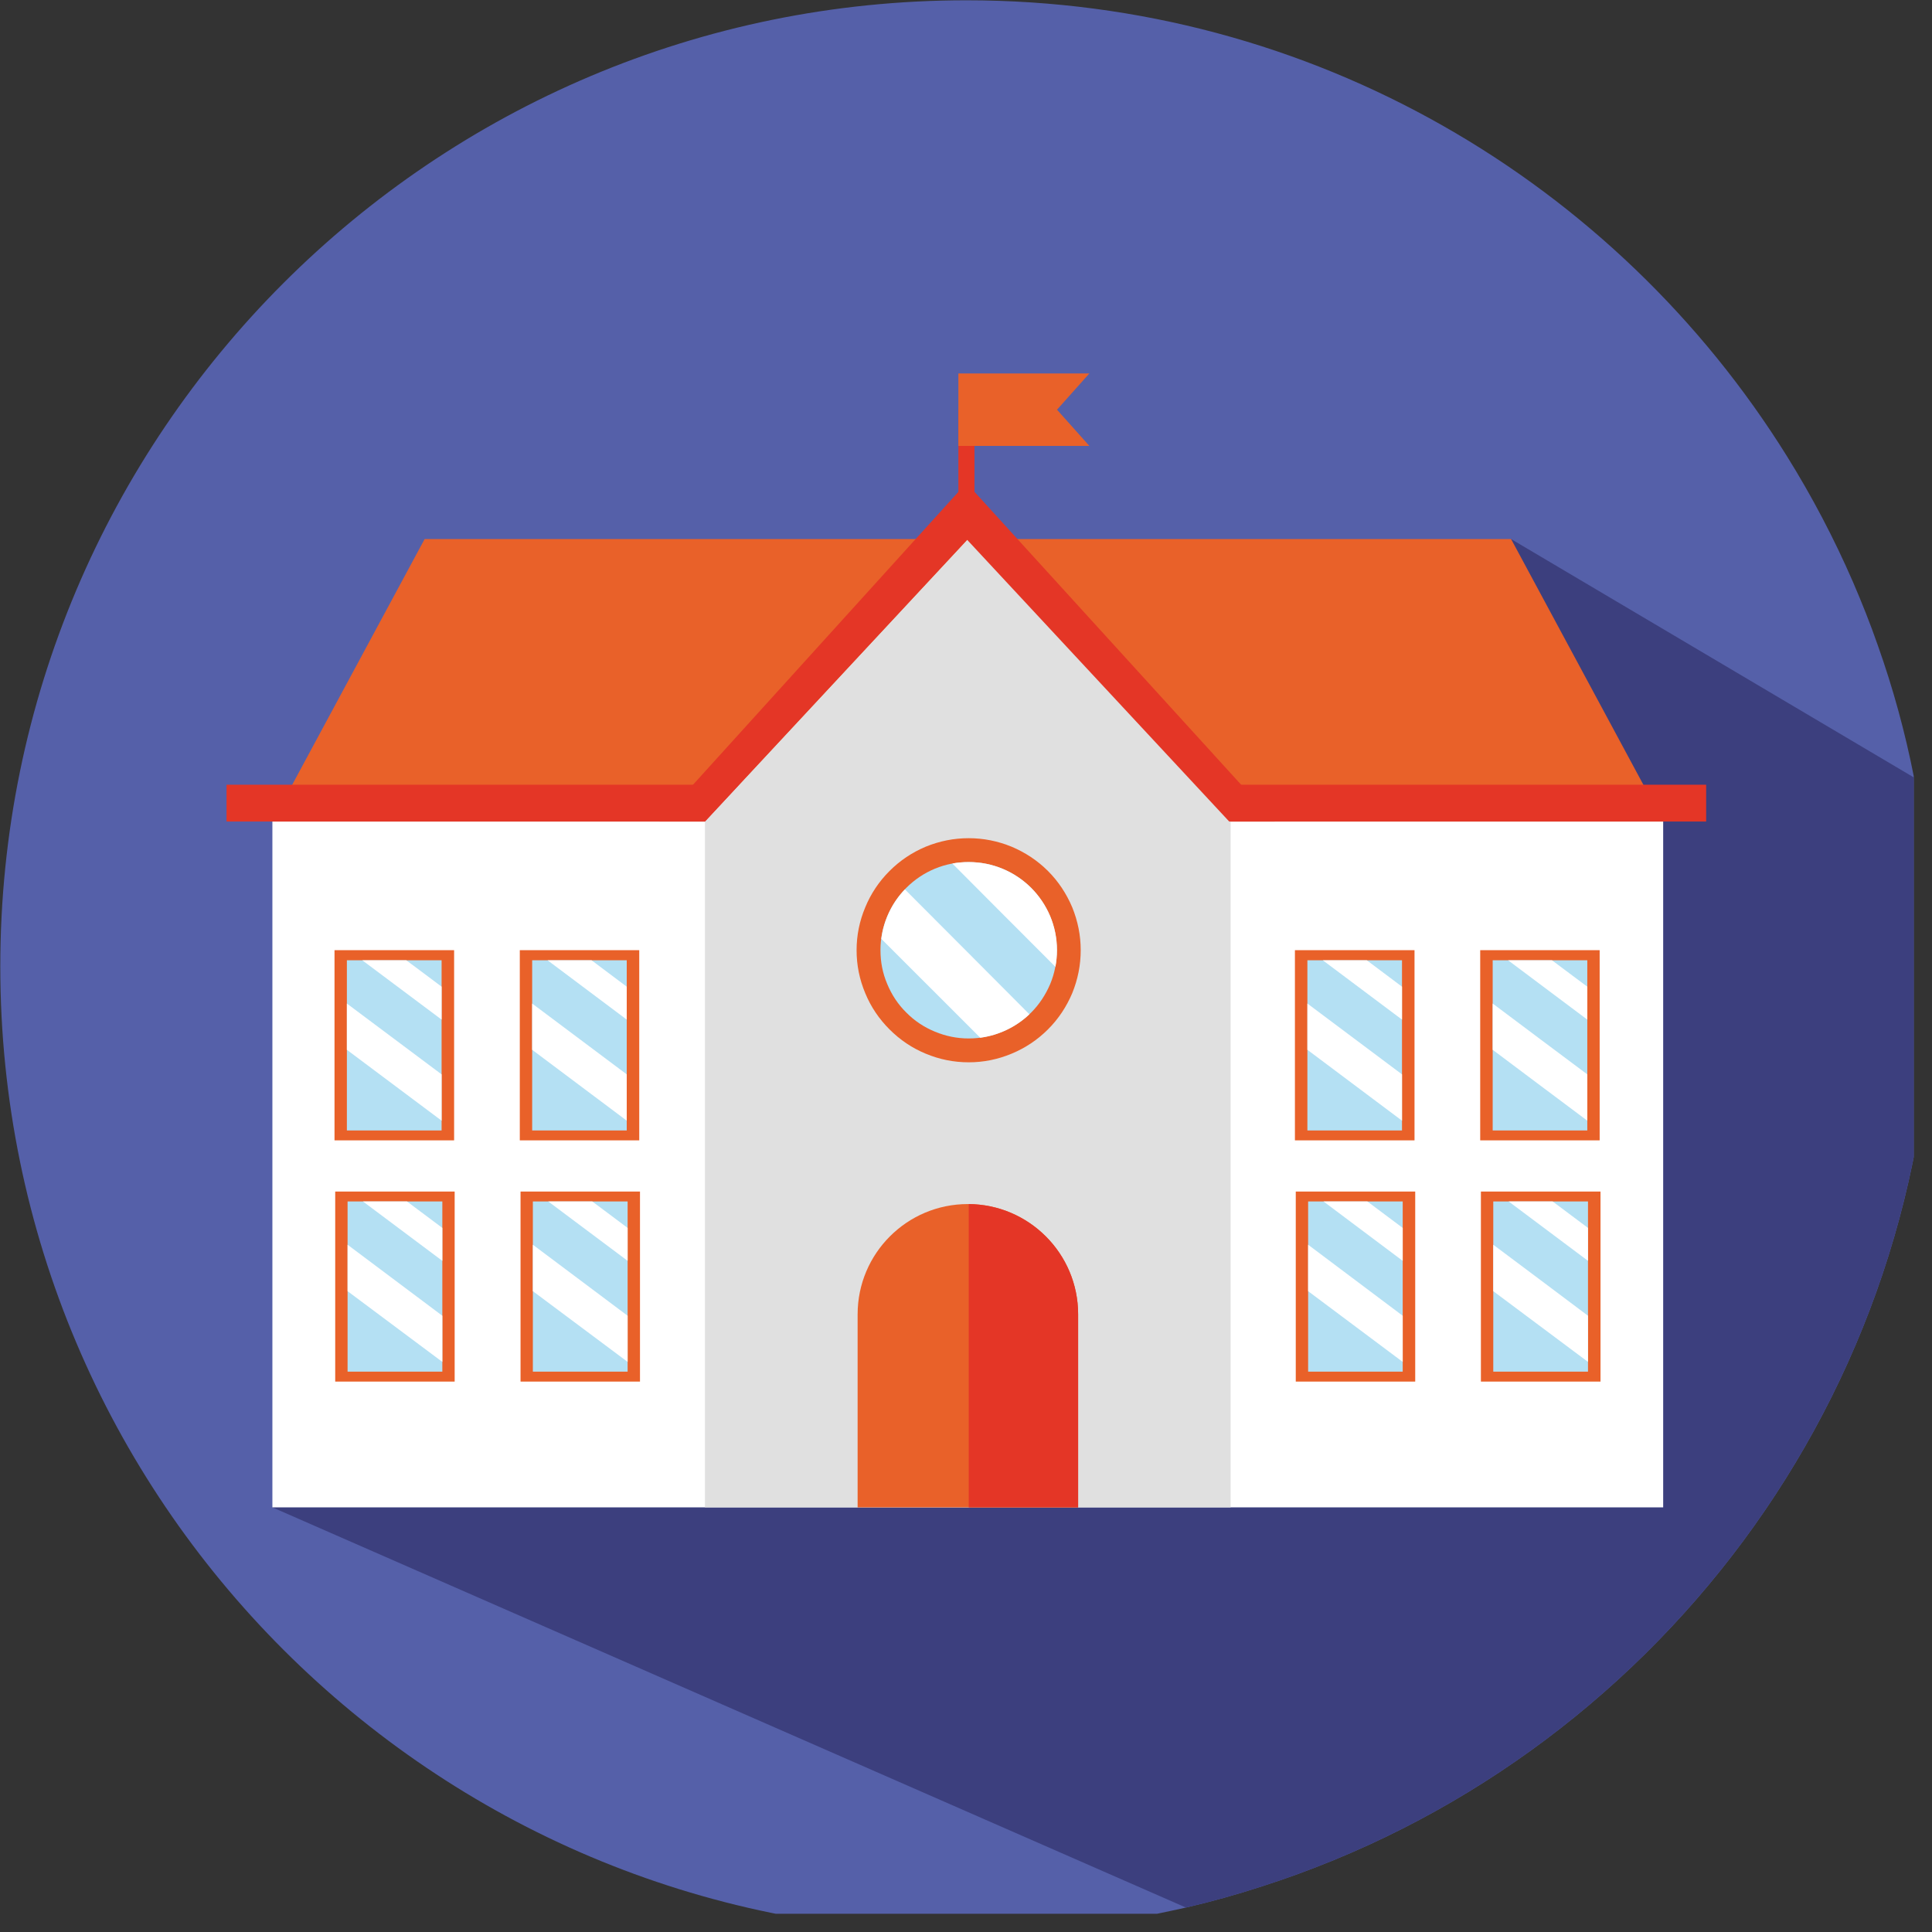 <?xml version="1.0" encoding="UTF-8"?>
<svg xmlns="http://www.w3.org/2000/svg" xmlns:xlink="http://www.w3.org/1999/xlink" width="52.5pt" height="52.5pt" viewBox="0 0 52.5 52.5" version="1.2">
<rect x="0" y="0" width="52.5" height="52.5" fill="#333333" stroke="none"/>
<defs>
<clipPath id="clip1">
  <path d="M 0 0 L 52.004 0 L 52.004 52.004 L 0 52.004 Z M 0 0 "/>
</clipPath>
<clipPath id="clip2">
  <path d="M 7 14 L 52.004 14 L 52.004 52 L 7 52 Z M 7 14 "/>
</clipPath>
</defs>
<g id="surface1">
<g clip-path="url(#clip1)" clip-rule="nonzero">
<path style=" stroke:none;fill-rule:nonzero;fill:rgb(33.33%,37.65%,66.269%);fill-opacity:1;" d="M 52.516 26.262 C 52.516 37.957 44.867 47.867 34.297 51.258 C 33.617 51.48 32.93 51.672 32.227 51.836 C 31.965 51.895 31.707 51.949 31.445 52.004 C 31.336 52.023 31.23 52.043 31.125 52.066 C 29.547 52.359 27.922 52.516 26.262 52.516 C 11.762 52.516 0.008 40.762 0.008 26.262 C 0.008 11.762 11.762 0.008 26.262 0.008 C 35.672 0.008 43.926 4.957 48.559 12.398 C 49.238 13.488 49.84 14.633 50.355 15.82 C 50.598 16.383 50.824 16.953 51.027 17.535 C 51.441 18.699 51.77 19.898 52.012 21.129 C 52.344 22.789 52.516 24.504 52.516 26.262 Z M 52.516 26.262 "/>
</g>
<g clip-path="url(#clip2)" clip-rule="nonzero">
<path style=" stroke:none;fill-rule:nonzero;fill:rgb(23.529%,24.709%,49.409%);fill-opacity:1;" d="M 52.516 26.262 C 52.516 37.957 44.867 47.867 34.297 51.258 C 33.617 51.48 32.93 51.672 32.227 51.836 L 7.402 40.961 L 41.062 14.648 L 52.012 21.129 C 52.344 22.789 52.516 24.504 52.516 26.262 Z M 52.516 26.262 "/>
</g>
<path style=" stroke:none;fill-rule:nonzero;fill:rgb(100%,100%,100%);fill-opacity:1;" d="M 7.402 22.324 L 45.195 22.324 L 45.195 40.961 L 7.402 40.961 Z M 7.402 22.324 "/>
<path style=" stroke:none;fill-rule:nonzero;fill:rgb(91.37%,38.039%,16.08%);fill-opacity:1;" d="M 45.195 22.324 L 7.402 22.324 L 11.539 14.648 L 41.062 14.648 Z M 45.195 22.324 "/>
<path style=" stroke:none;fill-rule:nonzero;fill:rgb(89.409%,21.179%,14.899%);fill-opacity:1;" d="M 6.156 21.324 L 46.363 21.324 L 46.363 22.324 L 6.156 22.324 Z M 6.156 21.324 "/>
<path style=" stroke:none;fill-rule:nonzero;fill:rgb(87.839%,87.839%,87.839%);fill-opacity:1;" d="M 19.156 22.324 L 19.156 40.961 L 33.441 40.961 L 33.441 22.324 L 26.301 14.648 Z M 19.156 22.324 "/>
<path style=" stroke:none;fill-rule:nonzero;fill:rgb(91.37%,38.039%,16.08%);fill-opacity:1;" d="M 26.301 32.719 C 24.645 32.719 23.305 34.062 23.305 35.715 L 23.305 40.961 L 29.297 40.961 L 29.297 35.715 C 29.297 34.062 27.953 32.719 26.301 32.719 Z M 26.301 32.719 "/>
<path style=" stroke:none;fill-rule:nonzero;fill:rgb(89.409%,21.179%,14.899%);fill-opacity:1;" d="M 26.324 32.719 L 26.324 40.961 L 29.297 40.961 L 29.297 35.715 C 29.297 34.07 27.969 32.734 26.324 32.719 Z M 26.324 32.719 "/>
<path style=" stroke:none;fill-rule:nonzero;fill:rgb(91.37%,38.039%,16.08%);fill-opacity:1;" d="M 29.367 25.82 C 29.367 26.227 29.289 26.613 29.137 26.988 C 28.98 27.359 28.762 27.688 28.477 27.973 C 28.191 28.258 27.859 28.48 27.488 28.633 C 27.113 28.789 26.727 28.867 26.324 28.867 C 25.918 28.867 25.531 28.789 25.156 28.633 C 24.785 28.48 24.457 28.258 24.172 27.973 C 23.887 27.688 23.664 27.359 23.512 26.988 C 23.355 26.613 23.277 26.227 23.277 25.82 C 23.277 25.418 23.355 25.031 23.512 24.656 C 23.664 24.285 23.887 23.953 24.172 23.668 C 24.457 23.383 24.785 23.164 25.156 23.008 C 25.531 22.855 25.918 22.777 26.324 22.777 C 26.727 22.777 27.113 22.855 27.488 23.008 C 27.859 23.164 28.191 23.383 28.477 23.668 C 28.762 23.953 28.98 24.285 29.137 24.656 C 29.289 25.031 29.367 25.418 29.367 25.82 Z M 29.367 25.82 "/>
<path style=" stroke:none;fill-rule:nonzero;fill:rgb(70.589%,87.839%,95.29%);fill-opacity:1;" d="M 28.719 25.82 C 28.719 26.141 28.66 26.445 28.539 26.738 C 28.414 27.031 28.242 27.293 28.02 27.516 C 27.793 27.742 27.535 27.914 27.238 28.035 C 26.945 28.156 26.641 28.219 26.324 28.219 C 26.004 28.219 25.699 28.156 25.406 28.035 C 25.113 27.914 24.852 27.742 24.629 27.516 C 24.402 27.293 24.23 27.031 24.109 26.738 C 23.984 26.445 23.926 26.141 23.926 25.82 C 23.926 25.504 23.984 25.199 24.109 24.902 C 24.23 24.609 24.402 24.352 24.629 24.125 C 24.852 23.902 25.113 23.727 25.406 23.605 C 25.699 23.484 26.004 23.426 26.324 23.426 C 26.641 23.426 26.945 23.484 27.238 23.605 C 27.535 23.727 27.793 23.902 28.02 24.125 C 28.242 24.352 28.414 24.609 28.539 24.902 C 28.66 25.199 28.719 25.504 28.719 25.82 Z M 28.719 25.82 "/>
<path style=" stroke:none;fill-rule:nonzero;fill:rgb(100%,100%,100%);fill-opacity:1;" d="M 28.68 26.273 C 28.707 26.129 28.723 25.977 28.723 25.82 C 28.723 24.496 27.648 23.426 26.324 23.426 C 26.172 23.426 26.027 23.438 25.879 23.465 C 26.812 24.402 27.746 25.34 28.68 26.273 Z M 28.68 26.273 "/>
<path style=" stroke:none;fill-rule:nonzero;fill:rgb(100%,100%,100%);fill-opacity:1;" d="M 24.59 24.168 C 24.246 24.527 24.016 24.992 23.949 25.512 L 26.637 28.199 C 27.148 28.133 27.613 27.902 27.973 27.562 C 26.844 26.43 25.719 25.297 24.59 24.168 Z M 24.59 24.168 "/>
<path style=" stroke:none;fill-rule:nonzero;fill:rgb(91.37%,38.039%,16.08%);fill-opacity:1;" d="M 9.09 25.82 L 12.34 25.82 L 12.34 30.988 L 9.09 30.988 Z M 9.09 25.82 "/>
<path style=" stroke:none;fill-rule:nonzero;fill:rgb(70.589%,87.839%,95.29%);fill-opacity:1;" d="M 9.426 26.094 L 12 26.094 L 12 30.719 L 9.426 30.719 Z M 9.426 26.094 "/>
<path style=" stroke:none;fill-rule:nonzero;fill:rgb(100%,100%,100%);fill-opacity:1;" d="M 11.039 26.094 L 9.844 26.094 L 12 27.707 L 12 26.812 C 11.68 26.57 11.359 26.332 11.039 26.094 Z M 11.039 26.094 "/>
<path style=" stroke:none;fill-rule:nonzero;fill:rgb(100%,100%,100%);fill-opacity:1;" d="M 9.426 27.27 L 9.426 28.527 C 10.285 29.168 11.141 29.812 12 30.453 L 12 29.195 C 11.141 28.555 10.285 27.91 9.426 27.27 Z M 9.426 27.27 "/>
<path style=" stroke:none;fill-rule:nonzero;fill:rgb(91.37%,38.039%,16.08%);fill-opacity:1;" d="M 14.125 25.82 L 17.371 25.82 L 17.371 30.988 L 14.125 30.988 Z M 14.125 25.82 "/>
<path style=" stroke:none;fill-rule:nonzero;fill:rgb(70.589%,87.839%,95.29%);fill-opacity:1;" d="M 14.461 26.094 L 17.031 26.094 L 17.031 30.719 L 14.461 30.719 Z M 14.461 26.094 "/>
<path style=" stroke:none;fill-rule:nonzero;fill:rgb(100%,100%,100%);fill-opacity:1;" d="M 16.074 26.094 L 14.879 26.094 L 17.031 27.707 L 17.031 26.812 C 16.711 26.57 16.391 26.332 16.074 26.094 Z M 16.074 26.094 "/>
<path style=" stroke:none;fill-rule:nonzero;fill:rgb(100%,100%,100%);fill-opacity:1;" d="M 14.461 27.27 L 14.461 28.527 C 15.316 29.168 16.176 29.812 17.031 30.453 L 17.031 29.195 C 16.176 28.555 15.316 27.91 14.461 27.27 Z M 14.461 27.27 "/>
<path style=" stroke:none;fill-rule:nonzero;fill:rgb(91.37%,38.039%,16.08%);fill-opacity:1;" d="M 35.188 25.82 L 38.438 25.82 L 38.438 30.988 L 35.188 30.988 Z M 35.188 25.82 "/>
<path style=" stroke:none;fill-rule:nonzero;fill:rgb(70.589%,87.839%,95.29%);fill-opacity:1;" d="M 35.527 26.094 L 38.098 26.094 L 38.098 30.719 L 35.527 30.719 Z M 35.527 26.094 "/>
<path style=" stroke:none;fill-rule:nonzero;fill:rgb(100%,100%,100%);fill-opacity:1;" d="M 37.141 26.094 L 35.945 26.094 L 38.098 27.707 L 38.098 26.812 C 37.777 26.57 37.461 26.332 37.141 26.094 Z M 37.141 26.094 "/>
<path style=" stroke:none;fill-rule:nonzero;fill:rgb(100%,100%,100%);fill-opacity:1;" d="M 35.527 27.27 L 35.527 28.527 C 36.383 29.168 37.242 29.812 38.098 30.453 L 38.098 29.195 C 37.242 28.555 36.383 27.91 35.527 27.27 Z M 35.527 27.27 "/>
<path style=" stroke:none;fill-rule:nonzero;fill:rgb(91.37%,38.039%,16.08%);fill-opacity:1;" d="M 40.223 25.82 L 43.469 25.82 L 43.469 30.988 L 40.223 30.988 Z M 40.223 25.82 "/>
<path style=" stroke:none;fill-rule:nonzero;fill:rgb(70.589%,87.839%,95.29%);fill-opacity:1;" d="M 40.562 26.094 L 43.133 26.094 L 43.133 30.719 L 40.562 30.719 Z M 40.562 26.094 "/>
<path style=" stroke:none;fill-rule:nonzero;fill:rgb(100%,100%,100%);fill-opacity:1;" d="M 42.172 26.094 L 40.98 26.094 L 43.133 27.707 L 43.133 26.812 C 42.812 26.57 42.492 26.332 42.172 26.094 Z M 42.172 26.094 "/>
<path style=" stroke:none;fill-rule:nonzero;fill:rgb(100%,100%,100%);fill-opacity:1;" d="M 40.562 27.27 L 40.562 28.527 C 41.418 29.168 42.273 29.812 43.133 30.453 L 43.133 29.195 C 42.273 28.555 41.418 27.91 40.562 27.27 Z M 40.562 27.27 "/>
<path style=" stroke:none;fill-rule:nonzero;fill:rgb(91.37%,38.039%,16.08%);fill-opacity:1;" d="M 9.109 32.379 L 12.355 32.379 L 12.355 37.543 L 9.109 37.543 Z M 9.109 32.379 "/>
<path style=" stroke:none;fill-rule:nonzero;fill:rgb(70.589%,87.839%,95.29%);fill-opacity:1;" d="M 9.445 32.648 L 12.02 32.648 L 12.02 37.273 L 9.445 37.273 Z M 9.445 32.648 "/>
<path style=" stroke:none;fill-rule:nonzero;fill:rgb(100%,100%,100%);fill-opacity:1;" d="M 11.059 32.648 L 9.863 32.648 L 12.02 34.262 L 12.02 33.367 C 11.699 33.125 11.379 32.887 11.059 32.648 Z M 11.059 32.648 "/>
<path style=" stroke:none;fill-rule:nonzero;fill:rgb(100%,100%,100%);fill-opacity:1;" d="M 9.445 33.824 L 9.445 35.086 C 10.301 35.727 11.16 36.367 12.02 37.008 L 12.02 35.754 C 11.16 35.109 10.305 34.469 9.445 33.824 Z M 9.445 33.824 "/>
<path style=" stroke:none;fill-rule:nonzero;fill:rgb(91.37%,38.039%,16.08%);fill-opacity:1;" d="M 14.145 32.379 L 17.391 32.379 L 17.391 37.543 L 14.145 37.543 Z M 14.145 32.379 "/>
<path style=" stroke:none;fill-rule:nonzero;fill:rgb(70.589%,87.839%,95.29%);fill-opacity:1;" d="M 14.48 32.648 L 17.055 32.648 L 17.055 37.273 L 14.48 37.273 Z M 14.48 32.648 "/>
<path style=" stroke:none;fill-rule:nonzero;fill:rgb(100%,100%,100%);fill-opacity:1;" d="M 16.094 32.648 L 14.898 32.648 L 17.055 34.262 L 17.055 33.367 C 16.734 33.125 16.414 32.887 16.094 32.648 Z M 16.094 32.648 "/>
<path style=" stroke:none;fill-rule:nonzero;fill:rgb(100%,100%,100%);fill-opacity:1;" d="M 14.48 33.824 L 14.48 35.086 C 15.34 35.727 16.195 36.367 17.055 37.008 L 17.055 35.754 C 16.195 35.109 15.34 34.469 14.48 33.824 Z M 14.48 33.824 "/>
<path style=" stroke:none;fill-rule:nonzero;fill:rgb(91.37%,38.039%,16.08%);fill-opacity:1;" d="M 35.211 32.379 L 38.457 32.379 L 38.457 37.543 L 35.211 37.543 Z M 35.211 32.379 "/>
<path style=" stroke:none;fill-rule:nonzero;fill:rgb(70.589%,87.839%,95.29%);fill-opacity:1;" d="M 35.547 32.648 L 38.117 32.648 L 38.117 37.273 L 35.547 37.273 Z M 35.547 32.648 "/>
<path style=" stroke:none;fill-rule:nonzero;fill:rgb(100%,100%,100%);fill-opacity:1;" d="M 37.156 32.648 L 35.965 32.648 L 38.117 34.262 L 38.117 33.367 C 37.797 33.125 37.477 32.887 37.156 32.648 Z M 37.156 32.648 "/>
<path style=" stroke:none;fill-rule:nonzero;fill:rgb(100%,100%,100%);fill-opacity:1;" d="M 35.547 33.824 L 35.547 35.086 C 36.402 35.727 37.258 36.367 38.117 37.008 L 38.117 35.754 C 37.262 35.109 36.402 34.469 35.547 33.824 Z M 35.547 33.824 "/>
<path style=" stroke:none;fill-rule:nonzero;fill:rgb(91.37%,38.039%,16.08%);fill-opacity:1;" d="M 40.242 32.379 L 43.492 32.379 L 43.492 37.543 L 40.242 37.543 Z M 40.242 32.379 "/>
<path style=" stroke:none;fill-rule:nonzero;fill:rgb(70.589%,87.839%,95.29%);fill-opacity:1;" d="M 40.578 32.648 L 43.152 32.648 L 43.152 37.273 L 40.578 37.273 Z M 40.578 32.648 "/>
<path style=" stroke:none;fill-rule:nonzero;fill:rgb(100%,100%,100%);fill-opacity:1;" d="M 42.191 32.648 L 40.996 32.648 L 43.152 34.262 L 43.152 33.367 C 42.832 33.125 42.512 32.887 42.191 32.648 Z M 42.191 32.648 "/>
<path style=" stroke:none;fill-rule:nonzero;fill:rgb(100%,100%,100%);fill-opacity:1;" d="M 40.578 33.824 L 40.578 35.086 C 41.438 35.727 42.293 36.367 43.152 37.008 L 43.152 35.754 C 42.297 35.109 41.438 34.469 40.578 33.824 Z M 40.578 33.824 "/>
<path style=" stroke:none;fill-rule:nonzero;fill:rgb(89.409%,21.179%,14.899%);fill-opacity:1;" d="M 19.156 22.324 L 26.301 14.648 L 26.262 13.125 L 17.926 22.324 Z M 19.156 22.324 "/>
<path style=" stroke:none;fill-rule:nonzero;fill:rgb(89.409%,21.179%,14.899%);fill-opacity:1;" d="M 33.402 22.324 L 26.262 14.648 L 26.262 13.125 L 34.637 22.324 Z M 33.402 22.324 "/>
<path style=" stroke:none;fill-rule:nonzero;fill:rgb(89.409%,21.179%,14.899%);fill-opacity:1;" d="M 26.043 11.133 L 26.48 11.133 L 26.48 14.41 L 26.043 14.41 Z M 26.043 11.133 "/>
<path style=" stroke:none;fill-rule:nonzero;fill:rgb(91.37%,38.039%,16.08%);fill-opacity:1;" d="M 29.602 12.117 L 26.043 12.117 L 26.043 10.148 L 29.602 10.148 L 28.723 11.133 Z M 29.602 12.117 "/>
</g>
</svg>
